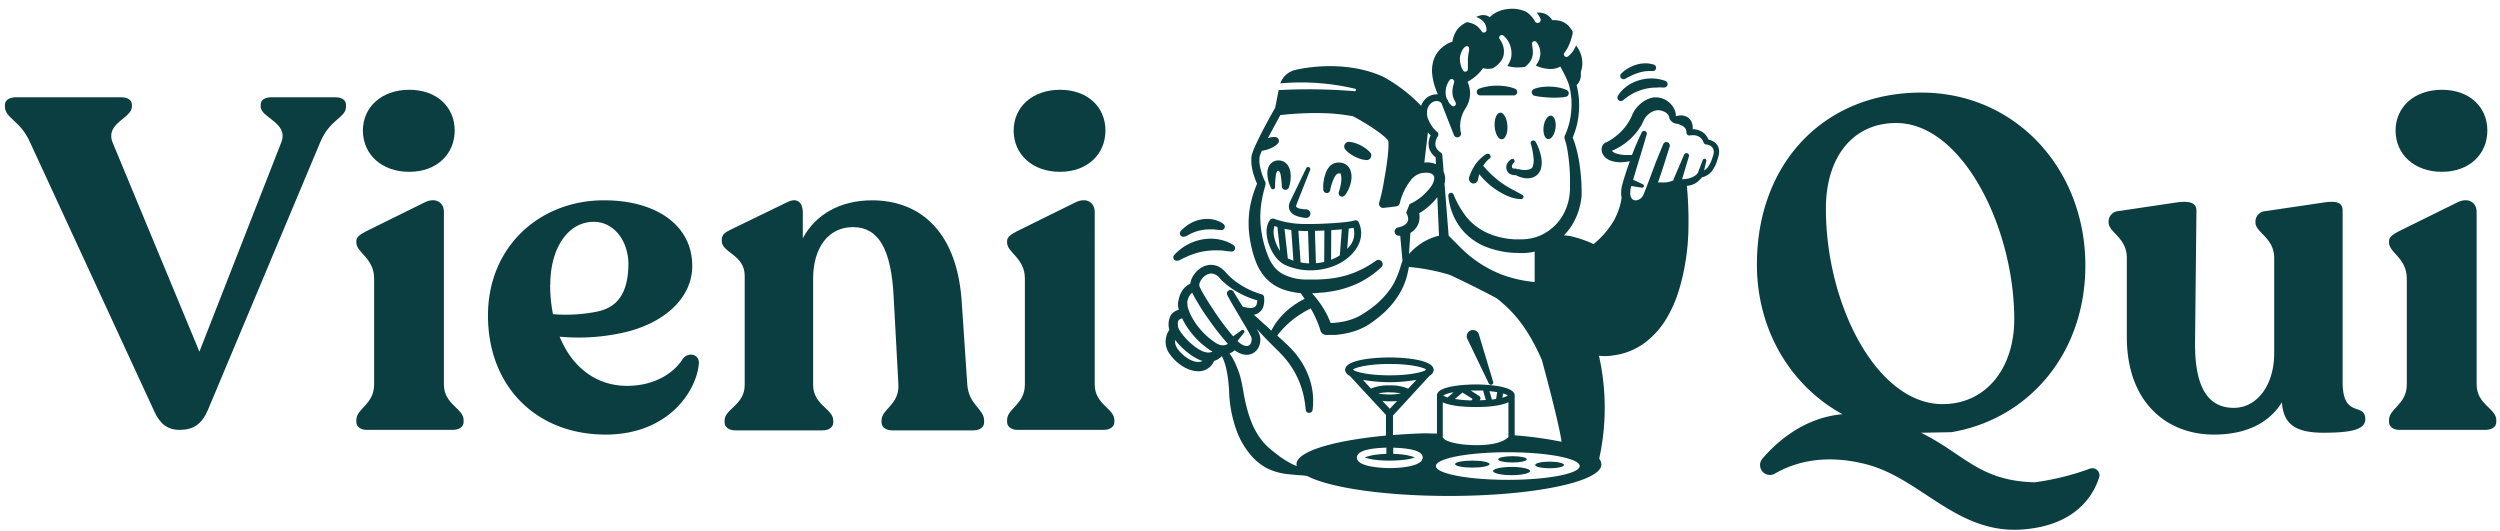 <svg id="Guides" xmlns="http://www.w3.org/2000/svg" viewBox="0 0 605.41 128.6"><defs><style>.cls-1{fill:#0b3e40;}</style></defs><path class="cls-1" d="M83.79,25.37v.45c0,2.72-3.86,2.95-6.24,8.62L50.32,99.34c-1.47,3.4-3.52,4.76-6.81,4.76-2.95,0-4.76-1.47-6.12-4.42L7.32,34.56c-2.38-5.45-6.13-5.9-6.13-8.74v-.45c0-1.14,1.14-1.82,2.73-1.82H29.33c1.59,0,2.61.68,2.61,1.82v.45c0,2.84-6.58,4-4.65,8.74l21,50.6L68.13,34.44c1.82-4.76-5-5.9-5-8.62v-.45c0-1.14,1-1.82,2.61-1.82H81.18C82.77,23.55,83.79,24.23,83.79,25.37Z"/><path class="cls-1" d="M86.29,102.18v-.46c0-2.83,4.31-3.74,4.31-8.62V67.46c0-5-4.31-6.24-4.31-8.74v-.34c0-1,.91-1.59,2.38-2.38l14.18-7c2.84-1.37,4.65.22,4.65,2.27V93.1c0,4.88,4.77,5.79,4.77,8.62v.46c0,1.13-1,1.92-2.61,1.92H88.78C87.31,104.1,86.29,103.31,86.29,102.18Zm1.59-70.57c0-5.68,4.54-9.87,11.23-9.87s11,4.19,11,9.87-4.31,10-11,10S87.88,37.39,87.88,31.61Z"/><path class="cls-1" d="M169.23,88.11c-.57,6.58-7.38,17.13-22.58,17.13-16.68,0-28.48-11.57-28.48-28.82,0-16.68,12.48-27.79,27.8-27.91,12.7-.11,21.67,5.9,21.67,15.89,0,8.17-7.49,14.52-18.16,16.45a49.59,49.59,0,0,1-13.95.68c2.95,7.26,8.73,11.91,16.34,11.91,6.58,0,11.34-3.06,13.5-6.58C166.73,85.16,169.45,85.73,169.23,88.11Zm-36-19.18a36.68,36.68,0,0,0,.68,7.15,38.49,38.49,0,0,0,10.44-.57c4.76-.9,7.83-4,7.83-11.79-.12-5.45-3.52-10-8.4-10C137.46,53.73,133.26,60.2,133.26,68.93Z"/><path class="cls-1" d="M238.32,101.84v.45c0,1.13-1,1.93-2.61,1.93H216.08c-1.59,0-2.61-.8-2.61-1.93v-.45c0-2.84,4.32-3.75,4.09-8.74l-1.14-21C215.86,60,212.57,55,206.55,55s-9.64,5.1-9.64,12.48V93.21c0,4.88,4.88,5.79,4.88,8.63v.45c0,1.13-1,1.93-2.61,1.93h-21.1c-1.59,0-2.61-.8-2.61-1.93v-.45c0-2.84,4.87-3.75,4.87-8.63V66.78c0-5.11-5.55-5.56-5.55-8.4v-.45c0-1.14.9-1.7,2.27-2.38L190.56,49c2.61-1.37,3.85.22,3.85,2.38V57.7c3.07-5.78,9.08-9.19,16.79-9.19,10.33,0,20.31,6.13,21.67,24.17l1.37,20.42C234.58,98.09,238.32,99,238.32,101.84Z"/><path class="cls-1" d="M243.88,102.18v-.46c0-2.83,4.31-3.74,4.31-8.62V67.46c0-5-4.31-6.24-4.31-8.74v-.34c0-1,.91-1.59,2.38-2.38l14.19-7c2.83-1.37,4.65.22,4.65,2.27V93.1c0,4.88,4.76,5.79,4.76,8.62v.46c0,1.13-1,1.92-2.61,1.92H246.38C244.9,104.1,243.88,103.31,243.88,102.18Zm1.59-70.57c0-5.68,4.54-9.87,11.23-9.87s11,4.19,11,9.87-4.31,10-11,10S245.47,37.39,245.47,31.61Z"/><path class="cls-1" d="M578.53,102.18v-.46c0-2.83,4.31-3.74,4.31-8.62V67.46c0-5-4.31-6.24-4.31-8.74v-.34c0-1,.91-1.59,2.38-2.38l14.19-7c2.83-1.37,4.65.22,4.65,2.27V93.1c0,4.88,4.76,5.79,4.76,8.62v.46c0,1.13-1,1.92-2.61,1.92H581C579.55,104.1,578.53,103.31,578.53,102.18Zm1.59-70.57c0-5.68,4.54-9.87,11.23-9.87s11,4.19,11,9.87-4.32,10-11,10S580.12,37.39,580.12,31.61Z"/><path class="cls-1" d="M567.3,92.53V51c0-1.93-1.37-2.38-4.31-2l-14.53,2.15a2.54,2.54,0,0,0-2.27,2.38v.34c0,2.5,4.54,3.64,4.54,8.63v23c0,8-4.31,13.27-9.76,13.27-6.23,0-9.41-4.88-9.41-15.43L531.9,51c0-1.93-1.7-2.38-4.65-2L513,51.12a2.55,2.55,0,0,0-2.38,2.38v.34c0,2.5,4.42,3.64,4.42,8.63V81.64c0,15.54,9.42,23.6,21.11,23.6,7.82,0,13.38-2.84,16.45-7.83.34,5.56,3.63,7.38,10.09,7.38s10.1-.69,10.1-3.29C572.74,97.3,567.3,101.5,567.3,92.53Z"/><path class="cls-1" d="M506.19,113.46a63.56,63.56,0,0,1-13.48,3.34c-13.42-.35-17-6.82-27.5-12l7.35-.14C491.28,101.5,505,85.61,505,64.28c0-23.37-16.91-41.86-39.71-41.86-23.72,0-39.83,17.24-39.83,41.63,0,15.92,8.19,29.39,20.72,36.26-10.35.89-17.12,8.1-19.4,10.78a2.39,2.39,0,0,0,3,3.62c3.44-2,10.85-5.24,22.29-2.24,13.27,3.47,21.93,17.08,38,15.73,12.75-1.06,16.91-8.34,18.27-12.59A1.72,1.72,0,0,0,506.19,113.46Zm-47-83.67c16,0,28.59,25.3,28.59,47.54,0,11.8-6.81,20.53-17.36,20.53-15.88,0-28.25-24-28.25-47.3C442.15,38,448.73,29.79,459.17,29.79Z"/><path class="cls-1" d="M356.6,44.42a1.16,1.16,0,0,0,1.34-1v0a10.74,10.74,0,0,1,.28-1.25,16.67,16.67,0,0,0,1.49,1.66,18.14,18.14,0,0,0,2.54,2.08l.69.44.71.41a14.41,14.41,0,0,0,1.48.72,8.72,8.72,0,0,0,3.23.74.58.58,0,0,0,.51-.3.57.57,0,0,0-.23-.77l-.06,0-2.6-1.4a22.86,22.86,0,0,1-2.5-1.57,24.09,24.09,0,0,1-2.27-1.88c-.37-.33-.7-.7-1-1s-.65-.74-1-1.1l-.05,0c.16-.25.32-.5.5-.74a6.44,6.44,0,0,1,.48-.56c.16-.17.37-.36.51-.48l.06,0a.66.66,0,0,0,.16-.85.67.67,0,0,0-.92-.26,8.08,8.08,0,0,0-1.47,1.13,10.27,10.27,0,0,0-1.18,1.37,11.66,11.66,0,0,0-.91,1.57,12.34,12.34,0,0,0-.66,1.69s0,.11,0,.16A1.17,1.17,0,0,0,356.6,44.42Z"/><path class="cls-1" d="M367.12,40.8a2.51,2.51,0,0,1-.69,0,.27.27,0,0,1-.13-.07.39.39,0,0,1-.12-.19.67.67,0,0,1,0-.53,1.86,1.86,0,0,1,.44-.61l0,0a.55.55,0,0,0,.07-.7.53.53,0,0,0-.74-.13,3,3,0,0,0-.88.9,2,2,0,0,0-.27,1.42,2.05,2.05,0,0,0,.29.71,1.78,1.78,0,0,0,.65.57,3.22,3.22,0,0,0,1.29.26h.11a4.4,4.4,0,0,0,.57.29,6.94,6.94,0,0,0,1.13.34,4.2,4.2,0,0,0,2.53-.16,3,3,0,0,0,1.19-.9,3.32,3.32,0,0,0,.63-1.28,6.17,6.17,0,0,0,.08-2.37,12.33,12.33,0,0,0-1.39-4,.64.64,0,0,0-1.18.47v0a17,17,0,0,1,.69,3.72,4.62,4.62,0,0,1-.17,1.63,1.08,1.08,0,0,1-.69.78,3.73,3.73,0,0,1-1.44.22,4.7,4.7,0,0,1-.84-.1l-.31-.09-.08,0-.11,0-.17,0a1.15,1.15,0,0,0-.24,0A1.6,1.6,0,0,0,367.12,40.8Zm.2,1.62h0S367.34,42.42,367.32,42.42Z"/><path class="cls-1" d="M371.64,23.22l.09,0a15.5,15.5,0,0,0,1.83.27c.62.07,1.24.11,1.86.14s1.24.05,1.87,0a10.5,10.5,0,0,0,1.91-.2h0a.85.85,0,0,0,.61-.48.87.87,0,0,0-.43-1.16,7.81,7.81,0,0,0-1.91-.59,11.88,11.88,0,0,0-2-.22,12.06,12.06,0,0,0-2,.09,7.62,7.62,0,0,0-2,.48.86.86,0,0,0,.12,1.63Z"/><path class="cls-1" d="M358.54,23.11h0c.69,0,1.36,0,2,0h4c.67,0,1.37,0,2,0h.07a.84.84,0,0,0,.28-1.62,9.56,9.56,0,0,0-2.17-.58,13.59,13.59,0,0,0-2.2-.17,14.86,14.86,0,0,0-2.21.18,10.54,10.54,0,0,0-2.14.56.86.86,0,0,0-.55.76A.85.85,0,0,0,358.54,23.11Z"/><path class="cls-1" d="M328.11,22.09a135.49,135.49,0,0,0-18.47-.27l-.86,4.4a1.12,1.12,0,0,0-.19.24h0c-.79,1.39-1.55,2.79-2.3,4.2s-1.47,2.83-2.15,4.3a20.53,20.53,0,0,0-.95,2.35,3.83,3.83,0,0,0-.15.75,5.43,5.43,0,0,0,0,.69,5.1,5.1,0,0,0,0,.68q0,.33.06.66a13.78,13.78,0,0,0,.58,2.5,17,17,0,0,0,.74,1.9,27.52,27.52,0,0,0-1,2.71,27.13,27.13,0,0,0-.77,3.26,23.49,23.49,0,0,0-.07,6.75,29.88,29.88,0,0,0,.64,3.29,23.33,23.33,0,0,0,1.06,3.26,12.74,12.74,0,0,0,1.86,3.13,10.41,10.41,0,0,0,2.9,2.43,12.84,12.84,0,0,0,3.43,1.27A19.64,19.64,0,0,0,315,71c.31.44.61.89.91,1.34l0,.05-.29.13c-.48.28-1,.53-1.46.85l-.71.45-.68.5c-.46.33-.88.71-1.31,1.08a18,18,0,0,0-2.27,2.51,8,8,0,0,0-.49.7l-.44.73c-.13.25-.26.48-.37.73l-.08-.07c-1.38-1.26-2.76-2.52-4.16-3.76a3.71,3.71,0,0,0,.91-.33A3,3,0,0,0,306,74a5.85,5.85,0,0,0,.12-2h0a.81.81,0,0,0-.57-.73l-.06,0a20.15,20.15,0,0,1-6.12-3A14.6,14.6,0,0,1,296.88,66a5.92,5.92,0,0,0-1.68-1.38,4.14,4.14,0,0,0-2.31-.47,4.69,4.69,0,0,0-2.17.79,6.1,6.1,0,0,0-1.55,1.53,5.06,5.06,0,0,0-.91,2.08c0,.06,0,.11,0,.17a2.92,2.92,0,0,0-.61.31,4.47,4.47,0,0,0-1.18,1.11,5.85,5.85,0,0,0-.73,1.34,5.68,5.68,0,0,0-.22.7,4.78,4.78,0,0,0-.15.77l0-.17a3.71,3.71,0,0,0-.09.9c0,.13,0,.27,0,.39l.05.36a5.11,5.11,0,0,0,.13.59,3.34,3.34,0,0,0-1.91,1.27,4.81,4.81,0,0,0-.38,3.6,5,5,0,0,0,.16,5.93c1.41,2,4.12,4.08,6.82,4.08h.27A4,4,0,0,0,294,87.41a4.35,4.35,0,0,0,1.89-1.18l.2.4c.15.34.28.69.41,1.06a16.48,16.48,0,0,1,.58,2.25,22.58,22.58,0,0,1,.36,2.33c.09.79.16,1.58.2,2.37A30.39,30.39,0,0,0,299.73,105a19.7,19.7,0,0,0,2.82,4.79,13.67,13.67,0,0,0,4.33,3.64,15.26,15.26,0,0,0,5.3,1.42c.88.1,1.75.16,2.6.23a15,15,0,0,1,1.8.2c5.41,2.83,18.73,4.82,34.32,4.82,20.37,0,36.89-3.41,36.89-7.61a2.37,2.37,0,0,0-.52-1.42,57.46,57.46,0,0,0-.06-24.92c.44.05.88.08,1.31.09a12.81,12.81,0,0,0,1.88-.13c.59-.1,1.13-.17,1.75-.3a16.19,16.19,0,0,0,6.61-3.15,20.64,20.64,0,0,0,4.72-5.39,30.86,30.86,0,0,0,2.88-6.31A49.43,49.43,0,0,0,408,64.33a55.92,55.92,0,0,0,.8-6.67A90,90,0,0,0,408.5,45a6.45,6.45,0,0,0,.88-.14,4.49,4.49,0,0,0,1.66-.8,5.08,5.08,0,0,0,.68-.63,3.6,3.6,0,0,0,.39-.47l0,0a4.66,4.66,0,0,0,1.22-.47,4.21,4.21,0,0,0,1.25-1.08,8.42,8.42,0,0,0,1.31-2.7,10.52,10.52,0,0,0,.38-1.45,3.23,3.23,0,0,0-.19-1.72,2.81,2.81,0,0,0-1.21-1.31,3.84,3.84,0,0,0-.76-.32,3.11,3.11,0,0,0-.41-.11,4,4,0,0,0-.55-1,3.52,3.52,0,0,0-1.19-1,4.51,4.51,0,0,0-1.44-.47,6,6,0,0,0-.61-.05,5,5,0,0,0,0-.55,3.12,3.12,0,0,0-.43-1.5,2.63,2.63,0,0,0-1.29-1.07,2.91,2.91,0,0,0-1.49-.19,4.68,4.68,0,0,0-.67.12l-.08,0v0s0,0,0,0a.12.12,0,0,1-.05.05s-.06,0-.07,0a.13.13,0,0,1,0-.06s0,0,0-.06,0-.08,0-.13l0-.17a4.52,4.52,0,0,0-1.24-2.55,6,6,0,0,0-1.12-.9,4.73,4.73,0,0,0-1.4-.57,4.07,4.07,0,0,0-.78-.11,7,7,0,0,0-.79,0c-.25,0-.51.09-.75.16a5.41,5.41,0,0,0-.71.25,7.26,7.26,0,0,0-2.3,1.63,7,7,0,0,0-1.55,2.37,9.4,9.4,0,0,1-.89,1.67A11.47,11.47,0,0,1,393,31.4,14.49,14.49,0,0,1,389.86,34l-.93.51-.06,0-.07,0-.09.06a3.3,3.3,0,0,0-.35.28,2,2,0,0,0-.4.64c0,.11-.07.23-.1.34l0,.31a2.57,2.57,0,0,0,.05.57,2.89,2.89,0,0,0,1,1.56,4.3,4.3,0,0,0,.66.42l.33.16.33.12a7.24,7.24,0,0,0,2.56.31c.41,0,.8-.07,1.2-.11l.69-.13c-.17.48-.35,1-.52,1.46-.24.72-.48,1.45-.71,2.18l-.33,1.1-.16.55c-.05.19-.1.41-.16.61a7.42,7.42,0,0,0-.16,2.69c0,.07,0,.14.05.21l-.09.63a8.2,8.2,0,0,1-.18.86,8.37,8.37,0,0,1-.23.86,16.83,16.83,0,0,1-1.39,3.27c-.32.5-.6,1-1,1.5-.18.24-.34.49-.52.72l-.57.69-.29.34-.31.33-.61.64c-.43.42-.88.81-1.32,1.21l-.08.08-.05,0a1,1,0,0,0-.13.16c-.35-.18-.71-.34-1.07-.49a27,27,0,0,0-4.65-1.48L379,57l-.29,0a13.57,13.57,0,0,0,1.7-2.07,15.35,15.35,0,0,0,1.75-3.54A16.46,16.46,0,0,0,383,47.5c0-.64.05-1.3,0-1.92s0-1.21-.08-1.82c-.07-1.21-.2-2.42-.36-3.63s-.4-2.42-.69-3.61c-.14-.6-.31-1.19-.5-1.78-.1-.3-.2-.59-.31-.89s-.14-.35-.22-.53a19,19,0,0,0,1.52-6.38,20.33,20.33,0,0,0-.06-3.49,17.4,17.4,0,0,0-.26-1.74c-.07-.37-.15-.74-.25-1.11a2.54,2.54,0,0,0,.32-.34,3.48,3.48,0,0,0,.55-1,4.34,4.34,0,0,0,.17-1.11c0-.18,0-.35,0-.53l0-.23a2.29,2.29,0,0,0,.09-.28,4.39,4.39,0,0,0,.13-.52,7.21,7.21,0,0,0,.13-1,7.34,7.34,0,0,0-.24-2.09A7.44,7.44,0,0,0,381.66,11a7.86,7.86,0,0,1-.61,1.19,5.84,5.84,0,0,1-1.34,1.47.62.62,0,0,1-.88-.85l0,0a10.13,10.13,0,0,0,.87-1.36,14.9,14.9,0,0,0,.64-1.53c.2-.6.36-1.22.51-1.84l0-.4a1.92,1.92,0,0,0-.43-.67,4.56,4.56,0,0,0-.65-.83A4.53,4.53,0,0,0,377.53,5a6.52,6.52,0,0,0-1.16-.12h-.49a2.53,2.53,0,0,0-.13-.22,3.69,3.69,0,0,0-2.38-1.54,4.61,4.61,0,0,0-1.22-.06,1.47,1.47,0,0,1,.1.13A8,8,0,0,1,373,4.43a.75.75,0,0,1-.21,1,.73.73,0,0,1-1.06-.22l0,0a6.66,6.66,0,0,0-.65-1,7.4,7.4,0,0,0-.83-.85c-.17-.15-.35-.29-.53-.43h0a7.17,7.17,0,0,0-1.46-.55,8.24,8.24,0,0,0-3-.21,7.83,7.83,0,0,0-2.87.81,6.49,6.49,0,0,0-1.29.87l-.32.31a2.91,2.91,0,0,0-.42-.25,2.82,2.82,0,0,0-1.75-.2,4.63,4.63,0,0,0-1.12.4h0a4.47,4.47,0,0,1,1.77,1.16,2.87,2.87,0,0,1,.71,2,.64.64,0,0,1-.51.61.63.63,0,0,1-.61-.24l-.07-.1a11.41,11.41,0,0,0-.84-1,3.87,3.87,0,0,0-1.11-.72,6.91,6.91,0,0,0-1.56-.47h0a5,5,0,0,0-.69.36A6,6,0,0,0,353,7a6.83,6.83,0,0,0-1.28,3.08,1.34,1.34,0,0,0-.26.09,8.08,8.08,0,0,0-.8.35,7.88,7.88,0,0,0-1.46,1,6.73,6.73,0,0,0-2,2.93,8.38,8.38,0,0,0-.38,3.42,14.37,14.37,0,0,0,.7,3.24l.27.77c.09.25.2.49.3.73l.09.24-.17,0a3.89,3.89,0,0,0-2.71,1,4.4,4.4,0,0,0-1.16,1.78,37.12,37.12,0,0,0-9.27-7.09l0,0c-10.08-4.51-21.21-1.6-21.31-1.57a5,5,0,0,0-3.51,3.22,56.58,56.58,0,0,1,18.17,1.32A.32.32,0,0,1,328.11,22.09Zm62.09,14.2v0a0,0,0,0,1,0,0h0S390.19,36.3,390.2,36.29Zm-.28.42,0,0,0,0ZM343.77,52.5a7.75,7.75,0,0,0-.09-.87l.53-.32a14.26,14.26,0,0,0,1.52-1.13,15.68,15.68,0,0,0,2.34-2.41l.4,9.32a10.69,10.69,0,0,0-1.92.6,13.29,13.29,0,0,0-2.6,1.4A14.63,14.63,0,0,0,341.68,61c-.17.17-.32.34-.48.52l.35-5.12A4.72,4.72,0,0,0,343,55.06a5.74,5.74,0,0,0,.34-.55l.15-.35.11-.35A4.68,4.68,0,0,0,343.77,52.5Zm1.48-13.16-.33,0,.87-7.28.23.28a4.44,4.44,0,0,0,.43.44l-.05.09a7.06,7.06,0,0,0-.29.81A4.28,4.28,0,0,0,346,35.5a3.76,3.76,0,0,0,.74,1.68,4.4,4.4,0,0,0,.92.91l.07,1.67a2,2,0,0,0-.31-.12A5.61,5.61,0,0,0,345.25,39.34Zm8.63-26.7a4.53,4.53,0,0,1,.38-.72,2.64,2.64,0,0,1,.62-.64.56.56,0,0,1,.77.11.65.65,0,0,1,.11.29l0,.41a3.78,3.78,0,0,1-.08.51,5.07,5.07,0,0,0-.09.54q-.08.54-.12,1.11c0,.38,0,.77,0,1.18,0,.2,0,.41,0,.62s0,.42,0,.64v.06a.63.63,0,0,1-.64.61.62.62,0,0,1-.52-.3,5.75,5.75,0,0,1-.34-.65,5.93,5.93,0,0,1-.24-.71,5.4,5.4,0,0,1-.2-1.51A4.7,4.7,0,0,1,353.88,12.64Zm-3.58,8.24a5.06,5.06,0,0,1,.76-1.5.6.6,0,0,1,.85-.11.61.61,0,0,1,.22.66l0,.09a9.22,9.22,0,0,0-.32,1.23,5.16,5.16,0,0,0-.08,1.23,3.84,3.84,0,0,0,.22,1.16,6.29,6.29,0,0,0,.54,1.11l0,.08a.62.62,0,0,1-.24.83.64.64,0,0,1-.7-.08,4.56,4.56,0,0,1-.79-.9.85.85,0,0,0-.12-.36,2.7,2.7,0,0,0-.26-.36c-.07-.18-.12-.36-.18-.54a5.08,5.08,0,0,1-.12-.86A4.94,4.94,0,0,1,350.3,20.88Zm-4.68,5.75a2.92,2.92,0,0,1,.85-1.56,2.1,2.1,0,0,1,1.52-.6,1.46,1.46,0,0,1,1.08.52l.75,1.93,2.26,5.78a.89.89,0,0,0,1.06.53.88.88,0,0,0,.63-1.09v0a5,5,0,0,1-.13-.69c0-.25,0-.51-.05-.76a8.59,8.59,0,0,1,.13-1.52,7.86,7.86,0,0,1,1.11-2.83A6.75,6.75,0,0,0,356,22.63a6.93,6.93,0,0,0-.28-1.93,8.61,8.61,0,0,0-.34-.89c.22-.12.43-.24.64-.38a12.48,12.48,0,0,0,1.37-1,11.52,11.52,0,0,0,1.2-1.22,7.61,7.61,0,0,0,.55-.72h0a3.64,3.64,0,0,0,.86.17,4.05,4.05,0,0,0,1.35-.11l.06,0,.07,0c.09-.06.27-.16.41-.26a3.36,3.36,0,0,0,.43-.31,5.29,5.29,0,0,0,.77-.72,4.14,4.14,0,0,0,1-1.75,4.93,4.93,0,0,0,0-2.06,4.25,4.25,0,0,0-.35-1,4.9,4.9,0,0,0-.53-.93l-.05-.07a.6.6,0,0,1,.15-.84.59.59,0,0,1,.74,0,5.1,5.1,0,0,1,1,1.08,6.42,6.42,0,0,1,.65,1.28,6.06,6.06,0,0,1,.26,2.9A5.7,5.7,0,0,1,365,16l.13,0a8.36,8.36,0,0,0,2.3.33,13.14,13.14,0,0,0,1.87-.12c.2-.2.41-.37.6-.55a4.58,4.58,0,0,0,.51-.59c.08-.11.16-.2.23-.31s.11-.21.17-.32a1.36,1.36,0,0,0,.14-.33,1.17,1.17,0,0,0,.11-.33,4.31,4.31,0,0,0,.13-1.44c0-.5-.12-1-.19-1.56v-.12a.6.6,0,0,1,.53-.68.62.62,0,0,1,.55.21,3.72,3.72,0,0,1,.56.92,3.94,3.94,0,0,1,.31,1,4.63,4.63,0,0,1-.16,2.18,4.73,4.73,0,0,1-.89,1.56,8.08,8.08,0,0,0,.8.35,8.7,8.7,0,0,0,2,.46,5.71,5.71,0,0,0,2.16-.13,4.83,4.83,0,0,0,1-.42l.9,1.71c.24.45.44.89.64,1.34s.39.92.53,1.35h0a14.41,14.41,0,0,1,.35,1.5c.1.53.17,1.05.22,1.58a18.88,18.88,0,0,1,0,3.19,17.52,17.52,0,0,1-1.58,6.12h0a.84.84,0,0,0,0,.68l0,.11c.07.2.16.5.23.76s.14.54.21.81c.11.56.22,1.12.31,1.68.19,1.13.3,2.28.4,3.42s.13,2.31.13,3.47c0,.57,0,1.15,0,1.73s-.05,1.09-.11,1.63a12.74,12.74,0,0,1-2.23,5.87A11.76,11.76,0,0,1,373.05,57a11.46,11.46,0,0,1-3,.85,13.13,13.13,0,0,1-1.54.11c-.55,0-1.11,0-1.67,0a18.78,18.78,0,0,1-6.33-1.4,14.17,14.17,0,0,1-5.1-3.67A21.22,21.22,0,0,1,352,47.08h0a.66.66,0,0,0-.67-.39.68.68,0,0,0-.6.73,15.42,15.42,0,0,0,2.5,7.1,13.49,13.49,0,0,0,2.64,2.91,14.57,14.57,0,0,0,3.35,2.09,21.64,21.64,0,0,0,7.47,1.71c.63,0,1.25.05,1.88.06a14.86,14.86,0,0,0,2-.16,9.63,9.63,0,0,0,1.07-.21v7.37a29.64,29.64,0,0,1-5.48-1,26.54,26.54,0,0,1-3-1,27.77,27.77,0,0,1-2.86-1.37,28.65,28.65,0,0,1-5.18-3.62c-.8-.69-1.54-1.44-2.27-2.2L351.74,58c-.31-.31-.63-.64-.93-.93l-1-12.6a4.29,4.29,0,0,0,.14-.81,4.12,4.12,0,0,0-.36-2.07l-.31-4a.88.88,0,0,0-.37-.65h0a3.63,3.63,0,0,1-.87-.77,2.19,2.19,0,0,1-.42-1,2.74,2.74,0,0,1,.08-1.09,4.05,4.05,0,0,1,.2-.55,3.59,3.59,0,0,1,.27-.49v0A.87.87,0,0,0,348,31.9h0l-.15-.11-.18-.16c-.12-.11-.24-.24-.36-.37a6.87,6.87,0,0,1-.64-.84,9.51,9.51,0,0,1-.53-.94,9.1,9.1,0,0,1-.42-.95A4.7,4.7,0,0,1,345.62,26.63Zm-18.06,1.56h0Zm-16.9,38.17a7.17,7.17,0,0,1-2-1.62,9.61,9.61,0,0,1-1.4-2.31,26.22,26.22,0,0,1-1.68-5.69,23.18,23.18,0,0,1-.31-5.94,25.46,25.46,0,0,1,.43-3c.2-1,.46-2,.75-3l0-.15a.86.86,0,0,0-.09-.68h0a14.39,14.39,0,0,1-1.32-4.19,3.05,3.05,0,0,1-.05-.52,4.35,4.35,0,0,1,0-.51,3.89,3.89,0,0,1,0-.49,1.94,1.94,0,0,1,.07-.42c.13-.41.32-.87.52-1.33a6.17,6.17,0,0,0,.62-.11,7.87,7.87,0,0,0,2.26-.87,4,4,0,0,0,1-.79,1,1,0,0,0,.24-.55.92.92,0,0,0-.86-1,4,4,0,0,0-1.26.11,4.61,4.61,0,0,0-.53.15c.32-.63.64-1.26,1-1.88.66-1.24,1.33-2.47,2-3.7a75.5,75.5,0,0,1,10.74-.46,44.53,44.53,0,0,1,5.56.52l.68.12.34.05.08,0h0l.06,0c.34.16.78.39,1.17.61.81.45,1.62.93,2.42,1.43s1.57,1,2.33,1.54a20.56,20.56,0,0,1,2.13,1.69,5.42,5.42,0,0,1,.41.43,1.53,1.53,0,0,1,.2.28,2.64,2.64,0,0,1,.07.44c0,.2,0,.41,0,.63,0,.89-.09,1.82-.19,2.75-.2,1.86-.49,3.72-.84,5.57A41.5,41.5,0,0,1,334,49v0a1.07,1.07,0,0,0-.05.44,1,1,0,0,0,1.15.9l3-.36a1,1,0,0,0,.88-.8h0a14.67,14.67,0,0,1,2.74-5.65A4.74,4.74,0,0,1,343.93,42a6.11,6.11,0,0,1,1.39-.18,3.09,3.09,0,0,1,1.2.19,1.19,1.19,0,0,1,.79,1.39,3.48,3.48,0,0,1-.39,1.15,5.08,5.08,0,0,1-.35.59l-.21.29-.25.3a13.34,13.34,0,0,1-2.21,2.17,13,13,0,0,1-1.27.87l-.66.37-.33.15-.28.12-.83,2.08a2.15,2.15,0,0,1,.14.27l.14.33a4.34,4.34,0,0,1,.18.63,3.44,3.44,0,0,1,0,.51.31.31,0,0,0,0,.1s0,0,0,.07a1.39,1.39,0,0,1-.1.26,2.29,2.29,0,0,1-.83.87,4,4,0,0,1-.62.31l-.35.11-.31.08-.18.05a1,1,0,0,0,.28,2h.2l.56,6.15a.82.82,0,0,0-.16.34h0c-.36,1.13-.65,2.15-1.07,3.13A16.48,16.48,0,0,1,337,69.5a20.26,20.26,0,0,1-4.28,4.64A28.38,28.38,0,0,1,330.08,76a12.92,12.92,0,0,1-2.72,1.32,15.92,15.92,0,0,1-3,.72c-.51.07-1,.12-1.55.16l-.58,0c-.27-.68-.56-1.35-.89-2a24.82,24.82,0,0,0-1.67-2.77A27.52,27.52,0,0,0,317.72,71c.5,0,1,0,1.49-.07s1.11-.07,1.66-.14,1.1-.15,1.65-.24a24.11,24.11,0,0,0,6.43-2,22.49,22.49,0,0,0,5.5-3.78,1,1,0,0,0-1.29-1.6h0a24.92,24.92,0,0,1-5.3,2.89,23.79,23.79,0,0,1-5.79,1.41c-.5.06-1,.11-1.51.14s-1,.07-1.51.08c-1,0-2.05,0-3,0A12.3,12.3,0,0,1,310.66,66.36Zm-20.24,2.52a2.89,2.89,0,0,1,.52-1.18,3.3,3.3,0,0,1,2.15-1.46,2.68,2.68,0,0,1,2.26,1.11,11.6,11.6,0,0,0,1.39,1.33,18.61,18.61,0,0,0,1.5,1.15,21.37,21.37,0,0,0,6.21,2.91,3.1,3.1,0,0,1-.1.83,1.18,1.18,0,0,1-.58.81,2.28,2.28,0,0,1-1.2.2,5.53,5.53,0,0,1-1.41-.3l-.05,0h0l-.15,0c-.77-1.21-1.52-2.42-2.24-3.64h0a.86.86,0,0,0-1.14-.32.87.87,0,0,0-.36,1.17c1.14,2.15,2.4,4.2,3.61,6.26.61,1,1.23,2.06,1.78,3.07.14.26.27.51.37.73a1.65,1.65,0,0,1,.12.54,2,2,0,0,1-.24,1.11,1.16,1.16,0,0,1-.73.56,1.75,1.75,0,0,1-1.05-.17,3.11,3.11,0,0,1-.61-.34,6.28,6.28,0,0,1-.58-.47l-.22-.21,1.6-2a.42.42,0,0,0,0-.51.43.43,0,0,0-.59-.1l-2.05,1.49a61.15,61.15,0,0,1-4.2-5.52c-.66-1-1.33-2-1.95-3s-1.25-2-1.74-3l-.18-.36c-.05-.12-.07-.2-.11-.3h0v0l0-.09s0,0,0,0A.9.9,0,0,1,290.42,68.88Zm-2.91,4.44,0-.17a3.51,3.51,0,0,1,.08-.44,3.68,3.68,0,0,1,.15-.47,3.57,3.57,0,0,1,.44-.82,2.47,2.47,0,0,1,.53-.54h0c.57,1.16,1.2,2.19,1.83,3.23s1.31,2.06,2,3a61.62,61.62,0,0,0,4.49,5.8l.31.34-.15.11a2.31,2.31,0,0,1-.74.25,2.86,2.86,0,0,1-1.66-.35l-.42-.25c-.15-.08-.3-.21-.45-.31l-.46-.32-.44-.35-.43-.35-.42-.38c-.28-.25-.54-.52-.8-.79A17,17,0,0,1,288.74,77a11.35,11.35,0,0,1-.91-2,3.22,3.22,0,0,1-.16-.5,3.15,3.15,0,0,1-.11-.47l0-.23a1.48,1.48,0,0,1,0-.2A2.71,2.71,0,0,1,287.51,73.32Zm-2.1,4.25a1.52,1.52,0,0,1,.87-.47q.24.51.51,1a20.24,20.24,0,0,0,3,4,12.46,12.46,0,0,0,.91.87l.47.43.49.39.5.39.51.37c.18.12.34.24.54.36l.42.24a2.57,2.57,0,0,1-1.79.11c-2.69-.67-6.59-5-6.59-6.35a1.26,1.26,0,0,0,0-.28A1.55,1.55,0,0,1,285.41,77.57Zm4.94,10.07c-1.85.11-4-1.54-5.15-3.13a2.93,2.93,0,0,1-.61-2.18c1.72,2.27,4.55,4.49,6.61,5.07A1.93,1.93,0,0,1,290.35,87.64Zm54,23.79a1.81,1.81,0,0,1-.31.38,2.9,2.9,0,0,1-.57.39,6.21,6.21,0,0,1-1,.42,14.44,14.44,0,0,1-2,.45,25.84,25.84,0,0,1-3.92.28,27.22,27.22,0,0,1-3.92-.29,14.07,14.07,0,0,1-2-.44,6.29,6.29,0,0,1-1-.42,2.86,2.86,0,0,1-.56-.39,1.54,1.54,0,0,1-.31-.38,1.27,1.27,0,0,1-.18-.64,1.42,1.42,0,0,1,.5-1,2.45,2.45,0,0,1,.57-.38,6.3,6.3,0,0,1,1-.39,14.42,14.42,0,0,1,2-.39,29,29,0,0,1,3.08-.22v1.49a27.13,27.13,0,0,0-2.86.26,11.92,11.92,0,0,0-1.74.39,4.17,4.17,0,0,0-.6.23,4.84,4.84,0,0,0,.61.21,13.55,13.55,0,0,0,1.75.34,26.31,26.31,0,0,0,3.67.21,29.76,29.76,0,0,0,3.67-.22,11.91,11.91,0,0,0,1.74-.33,4.34,4.34,0,0,0,.61-.21,3.45,3.45,0,0,0-.59-.23,13.39,13.39,0,0,0-1.74-.4,22.67,22.67,0,0,0-2.86-.25v-1.48a29.18,29.18,0,0,1,3.08.22,14.36,14.36,0,0,1,2,.38,6.3,6.3,0,0,1,1,.39,2.45,2.45,0,0,1,.57.38,1.51,1.51,0,0,1,.31.37,1.31,1.31,0,0,1,.19.64A1.38,1.38,0,0,1,344.31,111.43ZM327.94,89.74l-.28-.3c.91-.53,3.9-1.3,8.84-1.3s7.94.77,8.84,1.3l-.27.29c-1.14.52-4,1.16-8.57,1.16S329.09,90.25,327.94,89.74Zm8.56,2.82A40.66,40.66,0,0,0,343,92l-2,2.12a10.5,10.5,0,0,0-4.52-.79,10.73,10.73,0,0,0-4.49.77L330.07,92A41,41,0,0,0,336.5,92.56Zm0,2.46a13.36,13.36,0,0,1,2.77.26,15.47,15.47,0,0,1-5.54,0A13.28,13.28,0,0,1,336.5,95Zm0,2.17a18,18,0,0,0,1.81-.08L336.56,99l-1.78-1.91C335.44,97.18,336.05,97.19,336.5,97.19Zm.83,8.17v-4.72L346.18,91a1.87,1.87,0,0,0,1-1.33.28.28,0,0,0,0-.09s0,0,0,0v0s0-.06,0-.09c-.25-2.85-9.64-2.93-10.72-2.93s-10.49.08-10.72,2.93c0,0,0,.06,0,.09v0a.13.13,0,0,0,0,.06v.09A1.89,1.89,0,0,0,326.85,91l4.69,5.07s0,0,0,0l4.09,4.41v5c-12.78,1.2-21.67,3.85-21.67,6.94a1.48,1.48,0,0,0,.08.46c-.41-.17-.82-.34-1.21-.53a23.22,23.22,0,0,1-3.83-2.5c-.58-.44-1.13-.89-1.66-1.36a12,12,0,0,1-1.5-1.52,17.79,17.79,0,0,1-2.34-3.71A26.84,26.84,0,0,1,302,99c-.2-.76-.39-1.52-.55-2.3-.09-.39-.17-.78-.23-1.17L301,94.27c-.15-.85-.32-1.71-.53-2.56S300,90,299.64,89.2a15.21,15.21,0,0,0-1.12-2.43,9.44,9.44,0,0,0-.75-1.15l0-.06a3.38,3.38,0,0,0,.58-.27,4.55,4.55,0,0,0,.64-.44l.05,0,.24.18a5.62,5.62,0,0,0,1,.53,3.73,3.73,0,0,0,2.43.26,3.27,3.27,0,0,0,2-1.59,4.05,4.05,0,0,0,.48-2.35,3.81,3.81,0,0,0-.31-1.19c-.15-.32-.31-.6-.46-.87l-.1-.18c.64.69,1.29,1.38,1.94,2.06.84.87,1.69,1.73,2.55,2.59a31.24,31.24,0,0,1,2.41,2.52,21,21,0,0,1,3.47,5.78,22.46,22.46,0,0,1,1,3.24,27,27,0,0,1,.5,3.4v0a.84.84,0,0,0,.72.75.85.85,0,0,0,.95-.71,16.89,16.89,0,0,0-.75-7.58A19.72,19.72,0,0,0,313.19,85a32.75,32.75,0,0,0-2.67-2.62l-1.21-1.11a2.83,2.83,0,0,1,.2-.28c.15-.2.31-.39.47-.58a14.67,14.67,0,0,1,1-1.1,23.2,23.2,0,0,1,2.22-2,24.7,24.7,0,0,1,2.46-1.67c.41-.27.87-.48,1.3-.72a3.07,3.07,0,0,0,.43-.26l.09.15a28.92,28.92,0,0,1,1.31,2.61,21.27,21.27,0,0,1,1,2.69v0a1.49,1.49,0,0,0,1.3,1l1,0c.31,0,.62,0,.92,0,.61,0,1.22-.09,1.82-.18a18.69,18.69,0,0,0,3.58-.87,15.19,15.19,0,0,0,3.35-1.67,32.66,32.66,0,0,0,2.83-2.17,21.06,21.06,0,0,0,4.58-5.55,17.12,17.12,0,0,0,1.4-3.34,24.51,24.51,0,0,0,.61-2.68c.79.07,1.62.16,2.42.27,1.05.14,2.09.33,3.13.54a44.44,44.44,0,0,1,4.44,1.14c3.61,1.7,7.72,3.72,11.25,5.62.41.31.82.63,1.22,1a30.17,30.17,0,0,1,4.29,4.46,38.16,38.16,0,0,1,3.4,5.26c.75,1.38,1.43,2.8,2.06,4.25,2,7.35,4.38,16.71,4.76,19.79a90.39,90.39,0,0,0-11.35-1.56V96c0-.05,0-.09,0-.13s0-.07,0-.11c0-2.59-8.45-2.66-9.41-2.66s-9.41.07-9.41,2.66a.77.77,0,0,0,0,.15s0,.06,0,.09v9l-2.91-.07C342.35,105,339.78,105.16,337.33,105.36Zm20.11-6.79c4.29,0,6.61-.59,7.85-1.16v8.39c-.32.41-2,2-7.64,2-5.32,0-8.26-1.16-8.26-2V97.44C350.66,98,353,98.57,357.44,98.57Zm-7.95-2.8A7.32,7.32,0,0,1,352,95l-1.33,1.15a.52.52,0,0,0-.11.1A3.91,3.91,0,0,1,349.49,95.77Zm9,.6a.7.7,0,0,0-.34-.52l-2-1.27h1.16c.66,0,1.27,0,1.85,0l.65,2.29-1.5.07h0A.72.72,0,0,0,358.53,96.37Zm-1.85.25-.32.35a30.17,30.17,0,0,1-4-.35l1.83-1.56Zm4.06-1.9c.7.07,1.33.16,1.87.25l-.28,1.65-1,.14Zm3.12,1.58.18-1a3.94,3.94,0,0,1,1.15.47A4.3,4.3,0,0,1,363.86,96.3Zm1.32,19.9c-9.62,0-17.41-1.49-17.41-3.34s7.79-3.34,17.41-3.34,17.4,1.5,17.4,3.34S374.79,116.2,365.18,116.2ZM415,37.08a10.57,10.57,0,0,1-.35,1.22,7.19,7.19,0,0,1-1.12,2.25,2.77,2.77,0,0,1-.86.71L413.2,39a.43.43,0,0,0-.27-.52.44.44,0,0,0-.58.26l-1.19,3.13-.09.11s-.1.13-.17.2a2.39,2.39,0,0,1-.23.22,4.51,4.51,0,0,1-.54.35,7.5,7.5,0,0,1-1.19.46,6.27,6.27,0,0,1-1.31.18h-.29L409,37.85a.62.62,0,0,0-1.16-.42l-2.57,6a.36.36,0,0,0,0,.11.5.5,0,0,0,0,.13l-.23.09a4.11,4.11,0,0,1-.56.19,5.9,5.9,0,0,1-1.11.22,11.64,11.64,0,0,1-1.2,0c-.21,0-.43,0-.66,0h0c.5-1.44,1-2.87,1.45-4.32s.93-2.89,1.37-4.35h0a.83.83,0,0,0-1.58-.53L401,39.23l-1.59,4.26-.8,2.12-.41,1-.2.51a3.9,3.9,0,0,1-.19.35,2.28,2.28,0,0,1-1.14.95,1.44,1.44,0,0,1-1.23-.08,1.58,1.58,0,0,1-.62-1.1,5.31,5.31,0,0,1,.12-1.83l.1-.37,2.56.41a.44.44,0,0,0,.46-.25.43.43,0,0,0-.21-.57l-2.37-1.1.07-.23.64-2.16c.87-2.89,1.78-5.77,2.6-8.68h0A.65.65,0,0,0,397.6,32a60.05,60.05,0,0,0-2.39,5.54.51.51,0,0,0-.24,0h-1.12c-.35,0-.7,0-1-.07l-.5-.06-.48-.1a3,3,0,0,1-.45-.13l-.22-.07L391,37l-.19-.09-.16-.11a1.43,1.43,0,0,1-.26-.22l-.05-.06.76-.34a15.93,15.93,0,0,0,4-2.81,15.21,15.21,0,0,0,1.61-1.88A11.32,11.32,0,0,0,398,29.26a4.47,4.47,0,0,1,.92-1.34,4.67,4.67,0,0,1,1.34-.94,3.19,3.19,0,0,1,1.35-.29,3.5,3.5,0,0,1,.73.11,3.94,3.94,0,0,1,.77.29,2.37,2.37,0,0,1,1.11,1.18,1,1,0,0,1,0,.1s0,0,0,.15a1.37,1.37,0,0,0,.21.46,2,2,0,0,0,.33.38,3.89,3.89,0,0,0,.39.32,2.06,2.06,0,0,0,.48.21l.26.05.13,0h.07a3.22,3.22,0,0,1,.44.14,6.1,6.1,0,0,1,.69.3,5.3,5.3,0,0,1,.47.28,1.68,1.68,0,0,1,.71,1.42v0a.38.38,0,0,0,0,.15.72.72,0,0,0,.85.57,2.59,2.59,0,0,1,.51-.05,3.25,3.25,0,0,1,.54,0,3.36,3.36,0,0,1,1,.27,2.32,2.32,0,0,1,.77.62,2.87,2.87,0,0,1,.5.91v0a.67.67,0,0,0,.56.42,2.94,2.94,0,0,1,.54.12,2.6,2.6,0,0,1,.51.21,1.48,1.48,0,0,1,.65.69A1.83,1.83,0,0,1,415,37.08Z"/><path class="cls-1" d="M312.17,49.54a2.22,2.22,0,0,0,.17,1.41,2.38,2.38,0,0,0,.94,1,4.24,4.24,0,0,0,1,.45,10.38,10.38,0,0,0,1.89.38h.08a1,1,0,1,0,.09-2.08,8,8,0,0,1-1.53-.18,1.59,1.59,0,0,1-.87-.4c-.08-.06-.09-.4.13-.86l.64-1.63,2.56-6.48a.52.52,0,0,0-.95-.42h0l-3,6.21-.75,1.55-.23.48A4.25,4.25,0,0,0,312.17,49.54Z"/><path class="cls-1" d="M321.13,46.72a.83.83,0,0,0,1-.64V46a11.86,11.86,0,0,1,1-3,2.4,2.4,0,0,1,.71-.9.84.84,0,0,1,.69-.07l.06,0h.06l0,0s0,0,.06.08,0,0,0,.07l0,.1a3.71,3.71,0,0,1,.12,1.23,11.68,11.68,0,0,1-.62,3l0,0a.86.86,0,0,0,.25.91.85.85,0,0,0,1.19-.09,6.87,6.87,0,0,0,1-1.69,7.77,7.77,0,0,0,.57-1.94,5.1,5.1,0,0,0-.13-2.27l-.11-.31a2.59,2.59,0,0,0-.17-.33,2.38,2.38,0,0,0-.47-.61,2.9,2.9,0,0,0-.66-.49,3.43,3.43,0,0,0-2.09-.28,3.22,3.22,0,0,0-1.3.59A4.41,4.41,0,0,0,321,42.09a8.34,8.34,0,0,0-.48,1.94,10.19,10.19,0,0,0-.07,1.92A.83.83,0,0,0,321.13,46.72Z"/><path class="cls-1" d="M307.82,45.56a.51.51,0,0,0,.43.28.5.5,0,0,0,.52-.48h0a23.11,23.11,0,0,1,.19-2.89,2.61,2.61,0,0,1,.34-1c.06-.09.11-.09.12-.09h.12l.16,0s0,0,.09.1a2.38,2.38,0,0,1,.34.88,20.14,20.14,0,0,1,.28,2.72v.08a.88.88,0,0,0,1.71.22,8,8,0,0,0,.41-3.39,4.17,4.17,0,0,0-.69-2,2.76,2.76,0,0,0-1.06-.89,2.89,2.89,0,0,0-1.33-.25,2.55,2.55,0,0,0-2.21,1.48,4.12,4.12,0,0,0-.32,2A8.26,8.26,0,0,0,307.82,45.56Z"/><path class="cls-1" d="M326.85,37.17a8.76,8.76,0,0,0,1.24.76,9.91,9.91,0,0,0,1.34.55,5.89,5.89,0,0,0,1.47.28,1.08,1.08,0,0,0,.76-.24,1.12,1.12,0,0,0,.17-1.56,6.26,6.26,0,0,0-1.1-1,9.37,9.37,0,0,0-1.24-.76,8.69,8.69,0,0,0-1.33-.56,5.47,5.47,0,0,0-1.48-.28,1.12,1.12,0,0,0-.92,1.81A5.28,5.28,0,0,0,326.85,37.17Z"/><path class="cls-1" d="M328,60.81c2.93-3.74,1-6.94,1-7.07a.85.85,0,0,0-1-.35c-1.5.55-8.91.94-12.2.85A22.42,22.42,0,0,1,308.57,53a.85.85,0,0,0-1,.25c-.86,1.09-1.08,2.79-.61,4.81.53,2.29,2.05,5.07,4.24,6.1a14.9,14.9,0,0,0,6.25,1.31C321.39,65.42,325.47,64,328,60.81Zm-1.38-5.46c.43-.06.82-.12,1.15-.19a4.91,4.91,0,0,1-1.08,4.62c-.14.18-.29.34-.44.5Zm-4.24.39c.89-.06,1.75-.12,2.55-.2l-.47,6.29a11.13,11.13,0,0,1-2.12,1.08Zm-1.66.09-.05,7.6a15.6,15.6,0,0,1-2,.31l-.25-7.84C319.09,55.89,319.88,55.86,320.7,55.83Zm-12.09,1.81a5.21,5.21,0,0,1,0-2.9l.71.22.64,5.8A9.46,9.46,0,0,1,308.61,57.64Zm3.33,5-.1-.05-.79-7.18c.49.11,1,.2,1.63.28l.52,7.44A10,10,0,0,1,311.94,62.6Zm3,.93-.54-7.69,1.34.07h1l.26,7.84A15,15,0,0,1,314.9,63.53Z"/><path class="cls-1" d="M330.11,111Z"/><path class="cls-1" d="M342.89,111Z"/><path class="cls-1" d="M363.29,27.28c-.86,0-1.46,1.55-1.34,3.33s.91,3.19,1.76,3.13,1.45-1.55,1.33-3.33S364.14,27.22,363.29,27.28Z"/><path class="cls-1" d="M375.64,28c-.8-.12-1.62,1.06-1.83,2.63s.26,2.94,1.05,3.05,1.62-1.07,1.83-2.63S376.44,28.14,375.64,28Z"/><path class="cls-1" d="M393,24.31l.1-.08c.3-.23.67-.53,1-.77s.73-.48,1.11-.7a11.53,11.53,0,0,1,2.36-1,11.33,11.33,0,0,1,2.54-.51c.43-.06.88,0,1.32-.06s.9,0,1.37,0H403a.83.83,0,0,0,.22-1.63,12.4,12.4,0,0,0-1.51-.4,10.18,10.18,0,0,0-4.78.28A9.66,9.66,0,0,0,394,20.86c-.22.16-.42.34-.63.5s-.39.37-.58.56a7.21,7.21,0,0,0-1,1.31A.83.83,0,0,0,393,24.31Z"/><path class="cls-1" d="M393.54,19.1l.1-.05c.22-.12.49-.29.76-.41l.79-.4a14.71,14.71,0,0,1,1.63-.62,8.63,8.63,0,0,1,1.66-.36,10.54,10.54,0,0,1,1.69-.05h.09a.8.8,0,0,0,.24-1.56,6.24,6.24,0,0,0-2.14-.31,7.72,7.72,0,0,0-2.14.34,9.07,9.07,0,0,0-1.94.85,7.9,7.9,0,0,0-1.68,1.3.8.8,0,0,0,.94,1.27Z"/><path class="cls-1" d="M285.33,63.11l.1,0c.54-.24,1-.53,1.53-.76s1-.48,1.53-.64a15.63,15.63,0,0,1,3.11-.86,17.82,17.82,0,0,1,3.19-.22c.54,0,1.08,0,1.63.09s1.11.13,1.61.19h.14a.82.82,0,0,0,.78-.35.84.84,0,0,0-.2-1.16,8.12,8.12,0,0,0-1.8-.93A10.94,10.94,0,0,0,291.1,58a8,8,0,0,0-1,.23,6.05,6.05,0,0,0-.94.3l-.91.36-.87.46a5.44,5.44,0,0,0-.83.51c-.27.19-.53.37-.79.57a13.22,13.22,0,0,0-1.39,1.31.83.83,0,0,0,.93,1.34Z"/><path class="cls-1" d="M287,57.28l.12-.05c.36-.16.7-.36,1-.52s.68-.34,1-.45a10.49,10.49,0,0,1,2.09-.58,11.61,11.61,0,0,1,2.13-.13c.37,0,.73,0,1.1.05s.75.1,1.06.12l.21,0a.83.83,0,0,0,.55-1.5,5.69,5.69,0,0,0-1.29-.71,7.13,7.13,0,0,0-1.37-.38,7.34,7.34,0,0,0-2.84.05,7.71,7.71,0,0,0-1.37.39l-.66.27-.62.34a4.21,4.21,0,0,0-.59.38l-.55.41a11,11,0,0,0-1,.95.83.83,0,0,0,.94,1.34Z"/><ellipse class="cls-1" cx="356.54" cy="112.39" rx="4.18" ry="0.85"/><path class="cls-1" d="M366.27,112c1.92,0,3.47-.34,3.47-.77s-1.55-.76-3.47-.76-3.47.34-3.47.76S364.35,112,366.27,112Z"/><path class="cls-1" d="M375.26,111.79c-1.93,0-3.49.36-3.49.81s1.56.8,3.49.8,3.49-.36,3.49-.8S377.19,111.79,375.26,111.79Z"/><path class="cls-1" d="M366.05,113.07c-2.47,0-4.48.46-4.48,1s2,1,4.48,1,4.49-.46,4.49-1S368.53,113.07,366.05,113.07Z"/><path class="cls-1" d="M360.54,92.87a.57.57,0,0,0,.67.29.56.56,0,0,0,.38-.7l-3.48-11.54a1,1,0,0,0-.09-.22A1.51,1.51,0,0,0,355.3,82Z"/></svg>